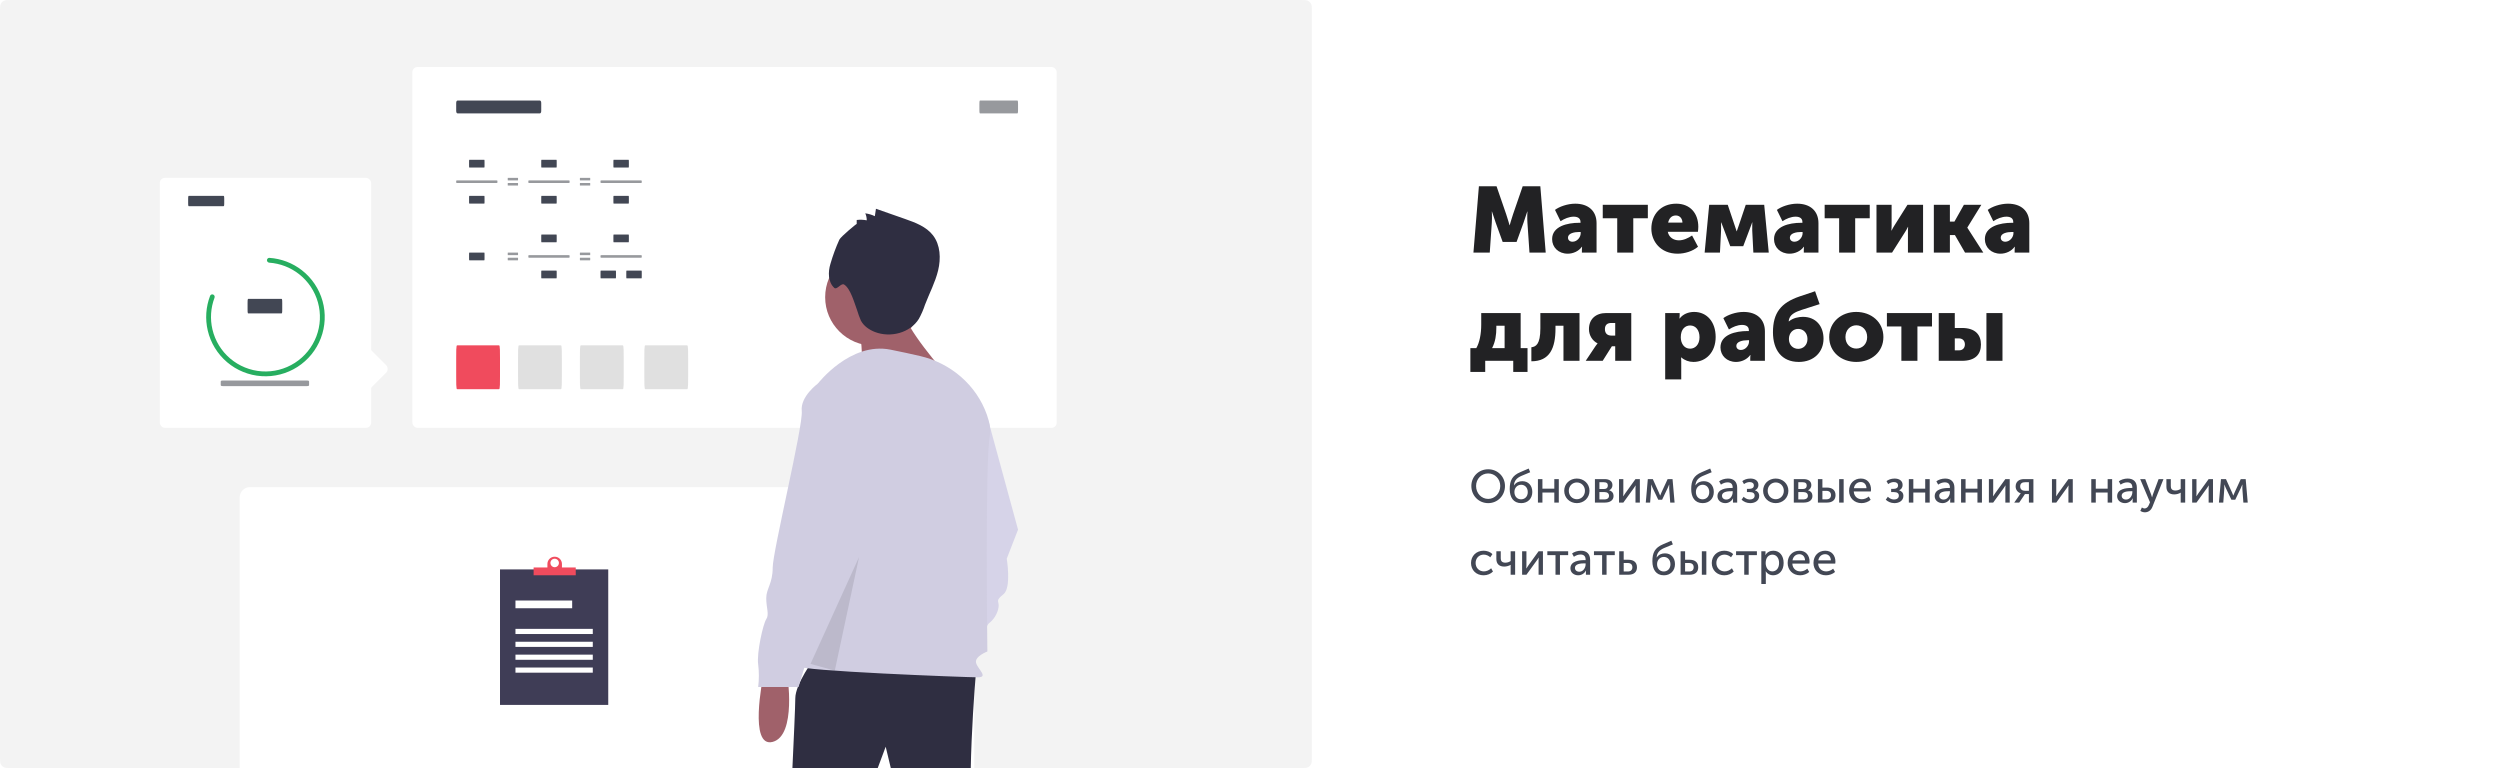 <svg width="970" height="298" viewBox="0 0 970 298" fill="none" xmlns="http://www.w3.org/2000/svg">
<path d="M571.692 98H578.028L578.82 86.408C578.964 84.464 578.82 82.088 578.82 82.088H578.892C578.892 82.088 579.756 84.788 580.332 86.408L583.032 93.86H588.432L591.132 86.408C591.708 84.788 592.572 82.088 592.572 82.088H592.644C592.644 82.088 592.5 84.464 592.644 86.408L593.436 98H599.736L597.648 72.26H590.808L587.064 83.132C586.488 84.788 585.768 87.38 585.768 87.38H585.696C585.696 87.38 584.976 84.788 584.4 83.132L580.656 72.26H573.816L571.692 98ZM602.221 92.78C602.221 95.984 604.705 98.432 608.269 98.432C610.393 98.432 612.553 97.46 613.777 95.732H613.849C613.849 95.732 613.777 96.272 613.777 96.884V98H619.465V86.588C619.465 81.872 616.297 79.028 611.185 79.028C608.161 79.028 604.921 80.216 603.337 81.44L605.497 85.832C606.973 84.86 608.809 84.068 610.609 84.068C611.977 84.068 613.237 84.572 613.237 86.12V86.444H612.697C608.125 86.444 602.221 87.812 602.221 92.78ZM608.377 92.204C608.377 90.512 610.825 90.008 612.733 90.008H613.309V90.512C613.309 92.024 611.941 93.788 610.141 93.788C608.989 93.788 608.377 93.068 608.377 92.204ZM627.484 98H633.712V84.68H639.364V79.46H621.868V84.68H627.484V98ZM640.724 88.712C640.724 93.644 644.288 98.432 650.912 98.432C653.756 98.432 656.816 97.46 658.832 95.732L656.528 91.376C655.016 92.384 653.252 93.248 651.416 93.248C649.436 93.248 647.564 92.204 647.096 89.936H658.796C658.868 89.288 658.94 88.64 658.94 87.992C658.94 82.844 655.844 79.028 650.372 79.028C644.396 79.028 640.724 83.276 640.724 88.712ZM647.24 86.372C647.564 84.896 648.428 83.6 650.228 83.6C651.812 83.6 652.784 84.86 652.784 86.372H647.24ZM661.401 98H667.341L667.773 89.468C667.845 88.028 667.737 86.3 667.737 86.3H667.809C667.809 86.3 668.493 87.848 668.889 89.036L671.337 95.516H676.377L678.825 89.036C679.293 87.884 679.833 86.3 679.833 86.3H679.905C679.905 86.3 679.833 88.028 679.869 89.468L680.301 98H686.277L684.513 79.46H677.349L674.613 87.596C674.289 88.532 673.857 89.756 673.857 89.756H673.821C673.821 89.756 673.425 88.532 673.101 87.596L670.365 79.46H663.165L661.401 98ZM688.319 92.78C688.319 95.984 690.803 98.432 694.367 98.432C696.491 98.432 698.651 97.46 699.875 95.732H699.947C699.947 95.732 699.875 96.272 699.875 96.884V98H705.562V86.588C705.562 81.872 702.395 79.028 697.283 79.028C694.259 79.028 691.019 80.216 689.435 81.44L691.595 85.832C693.071 84.86 694.907 84.068 696.707 84.068C698.075 84.068 699.335 84.572 699.335 86.12V86.444H698.795C694.223 86.444 688.319 87.812 688.319 92.78ZM694.475 92.204C694.475 90.512 696.923 90.008 698.831 90.008H699.407V90.512C699.407 92.024 698.039 93.788 696.239 93.788C695.087 93.788 694.475 93.068 694.475 92.204ZM713.582 98H719.81V84.68H725.462V79.46H707.966V84.68H713.582V98ZM728.076 98H734.124L739.272 89.864C739.56 89.36 739.956 88.784 740.28 88.028H740.352C740.28 88.748 740.28 89.468 740.28 89.9V98H746.148V79.46H740.1L734.952 87.632C734.628 88.172 734.268 88.712 733.944 89.468H733.872C733.908 89 733.944 88.28 733.944 87.632V79.46H728.076V98ZM750.33 98H756.558V91.196H758.502L762.426 98H769.518L763.326 88.352V88.28L768.762 79.46H761.994L758.322 85.976H756.558V79.46H750.33V98ZM770.127 92.78C770.127 95.984 772.611 98.432 776.175 98.432C778.299 98.432 780.459 97.46 781.683 95.732H781.755C781.755 95.732 781.683 96.272 781.683 96.884V98H787.371V86.588C787.371 81.872 784.203 79.028 779.091 79.028C776.067 79.028 772.827 80.216 771.243 81.44L773.403 85.832C774.879 84.86 776.715 84.068 778.515 84.068C779.883 84.068 781.143 84.572 781.143 86.12V86.444H780.603C776.031 86.444 770.127 87.812 770.127 92.78ZM776.283 92.204C776.283 90.512 778.731 90.008 780.639 90.008H781.215V90.512C781.215 92.024 779.847 93.788 778.047 93.788C776.895 93.788 776.283 93.068 776.283 92.204ZM578.928 135.068C580.224 132.584 580.584 129.884 580.584 127.076V126.392H583.788V135.068H578.928ZM570.504 135.068V144.32H576.264V140H587.136V144.32H592.68V135.068H590.016V121.46H574.716V125.924C574.716 129.668 574.032 132.98 572.808 135.068H570.504ZM594.169 140.18C601.369 140.18 603.529 134.996 603.529 127.436V126.392H606.625V140H612.853V121.46H597.661V127.4C597.661 133.772 595.825 134.528 594.169 134.744V140.18ZM615.254 140H621.842L625.406 134.348H626.702V140H632.93V121.46H623.21C619.106 121.46 616.514 123.836 616.514 127.724C616.514 130.1 617.846 132.224 619.862 133.232V133.268C619.862 133.268 619.502 133.628 618.998 134.384L615.254 140ZM625.226 130.208C623.75 130.208 622.706 129.452 622.706 127.688C622.706 125.96 623.75 125.312 625.19 125.312H626.702V130.208H625.226ZM646.092 147.2H652.32V140.252C652.32 139.316 652.248 138.668 652.248 138.668H652.32C653.652 139.82 655.308 140.432 657.036 140.432C661.968 140.432 665.676 136.616 665.676 130.748C665.676 124.988 662.364 121.028 657.324 121.028C655.092 121.028 652.968 121.892 651.708 123.584H651.636C651.636 123.584 651.708 123.008 651.708 122.396V121.46H646.092V147.2ZM652.14 130.856C652.14 127.652 653.904 126.284 655.776 126.284C657.936 126.284 659.412 128.084 659.412 130.856C659.412 133.7 657.72 135.284 655.776 135.284C653.328 135.284 652.14 133.088 652.14 130.856ZM667.541 134.78C667.541 137.984 670.025 140.432 673.589 140.432C675.713 140.432 677.873 139.46 679.097 137.732H679.169C679.169 137.732 679.097 138.272 679.097 138.884V140H684.785V128.588C684.785 123.872 681.617 121.028 676.505 121.028C673.481 121.028 670.241 122.216 668.657 123.44L670.817 127.832C672.293 126.86 674.129 126.068 675.929 126.068C677.297 126.068 678.557 126.572 678.557 128.12V128.444H678.017C673.445 128.444 667.541 129.812 667.541 134.78ZM673.697 134.204C673.697 132.512 676.145 132.008 678.053 132.008H678.629V132.512C678.629 134.024 677.261 135.788 675.461 135.788C674.309 135.788 673.697 135.068 673.697 134.204ZM687.908 128.912C687.908 135.716 691.256 140.432 697.952 140.432C703.82 140.432 707.528 136.544 707.528 131.432C707.528 126.464 704.504 122.936 699.536 122.936C697.916 122.936 695.684 123.368 694.1 124.7H694.028C694.136 122.036 696.656 121.028 699.032 120.236L706.016 118.004L704.252 113L698.24 115.016C691.004 117.5 687.908 121.352 687.908 128.912ZM694.1 131.54C694.1 129.128 695.756 127.616 697.7 127.616C699.644 127.616 701.3 129.128 701.3 131.54C701.3 133.916 699.644 135.356 697.7 135.356C695.756 135.356 694.1 133.916 694.1 131.54ZM709.735 130.784C709.735 136.58 714.415 140.432 720.247 140.432C726.079 140.432 730.759 136.58 730.759 130.784C730.759 124.952 726.079 121.028 720.211 121.028C714.415 121.028 709.735 124.952 709.735 130.784ZM716.035 130.784C716.035 127.976 717.979 126.212 720.247 126.212C722.515 126.212 724.459 127.976 724.459 130.784C724.459 133.556 722.515 135.248 720.247 135.248C717.979 135.248 716.035 133.556 716.035 130.784ZM737.734 140H743.962V126.68H749.614V121.46H732.118V126.68H737.734V140ZM770.733 140H776.961V121.46H770.733V140ZM752.229 140H761.265C766.449 140 768.609 137.444 768.609 133.664C768.609 129.92 766.449 127.256 761.265 127.256H758.457V121.46H752.229V140ZM758.457 135.932V131.288H760.005C761.589 131.288 762.381 132.332 762.381 133.628C762.381 134.924 761.589 135.932 760.113 135.932H758.457Z" fill="#222224"/>
<path d="M570.882 188.556C570.882 192.3 573.744 195.216 577.416 195.216C581.088 195.216 583.932 192.3 583.932 188.556C583.932 184.902 581.088 182.076 577.416 182.076C573.744 182.076 570.882 184.902 570.882 188.556ZM572.718 188.556C572.718 185.802 574.806 183.696 577.416 183.696C580.008 183.696 582.096 185.802 582.096 188.556C582.096 191.4 580.008 193.578 577.416 193.578C574.806 193.578 572.718 191.4 572.718 188.556ZM585.772 189.762C585.772 192.912 587.158 195.216 590.236 195.216C592.81 195.216 594.538 193.416 594.538 190.896C594.538 188.322 592.954 186.702 590.668 186.702C589.462 186.702 588.256 187.098 587.446 188.322H587.41C587.536 186.576 588.4 185.514 590.218 184.686L593.71 183.228L593.134 181.788L589.876 183.192C586.708 184.524 585.772 186.504 585.772 189.762ZM587.59 190.896C587.59 189.294 588.688 188.088 590.236 188.088C591.604 188.088 592.774 189.15 592.774 190.932C592.774 192.696 591.604 193.74 590.164 193.74C588.76 193.74 587.59 192.696 587.59 190.896ZM596.715 195H598.461V191.094H603.069V195H604.815V185.892H603.069V189.6H598.461V185.892H596.715V195ZM606.914 190.428C606.914 193.2 609.11 195.216 611.828 195.216C614.528 195.216 616.724 193.2 616.724 190.428C616.724 187.674 614.528 185.676 611.81 185.676C609.11 185.676 606.914 187.674 606.914 190.428ZM608.696 190.428C608.696 188.538 610.1 187.188 611.828 187.188C613.538 187.188 614.96 188.538 614.96 190.428C614.96 192.336 613.538 193.704 611.828 193.704C610.1 193.704 608.696 192.336 608.696 190.428ZM618.829 195H622.717C624.697 195 626.065 194.1 626.065 192.408C626.065 191.4 625.471 190.518 624.337 190.248V190.23C625.165 189.87 625.633 189.114 625.633 188.232C625.633 186.702 624.427 185.892 622.591 185.892H618.829V195ZM620.575 189.744V187.098H622.231C623.329 187.098 623.851 187.53 623.851 188.358C623.851 189.204 623.329 189.744 622.285 189.744H620.575ZM620.575 193.776V190.914H622.429C623.635 190.914 624.301 191.454 624.301 192.354C624.301 193.2 623.707 193.776 622.447 193.776H620.575ZM628.18 195H629.854L633.796 189.564C634.084 189.132 634.534 188.52 634.588 188.358H634.624C634.624 188.502 634.57 189.132 634.57 189.564V195H636.262V185.892H634.57L630.646 191.328C630.34 191.76 629.908 192.39 629.836 192.552H629.8C629.818 192.462 629.854 191.814 629.854 191.328V185.892H628.18V195ZM638.56 195H640.252L640.648 189.582C640.684 189.042 640.63 188.016 640.63 188.016H640.666C640.666 188.016 640.954 188.7 641.242 189.366L643.402 193.902H644.896L647.056 189.348C647.398 188.646 647.632 188.016 647.632 188.016H647.668C647.668 188.016 647.632 189.042 647.65 189.582L648.046 195H649.738L648.946 185.892H647.038L644.662 191.04C644.428 191.598 644.158 192.264 644.158 192.264H644.122C644.122 192.264 643.87 191.58 643.618 191.04L641.296 185.892H639.352L638.56 195ZM656.19 189.762C656.19 192.912 657.576 195.216 660.654 195.216C663.228 195.216 664.956 193.416 664.956 190.896C664.956 188.322 663.372 186.702 661.086 186.702C659.88 186.702 658.674 187.098 657.864 188.322H657.828C657.954 186.576 658.818 185.514 660.636 184.686L664.128 183.228L663.552 181.788L660.294 183.192C657.126 184.524 656.19 186.504 656.19 189.762ZM658.008 190.896C658.008 189.294 659.106 188.088 660.654 188.088C662.022 188.088 663.192 189.15 663.192 190.932C663.192 192.696 662.022 193.74 660.582 193.74C659.178 193.74 658.008 192.696 658.008 190.896ZM666.377 192.516C666.377 194.226 667.835 195.216 669.419 195.216C670.769 195.216 671.885 194.406 672.407 193.362H672.443C672.443 193.362 672.389 193.668 672.389 194.082V195H674.027V189.24C674.027 186.936 672.713 185.676 670.427 185.676C669.149 185.676 667.763 186.144 667.025 186.756L667.727 188.034C668.465 187.512 669.383 187.152 670.283 187.152C671.417 187.152 672.281 187.656 672.281 189.15V189.33H671.813C669.923 189.33 666.377 189.654 666.377 192.516ZM668.123 192.372C668.123 190.698 670.535 190.59 671.831 190.59H672.281V190.932C672.281 192.282 671.363 193.83 669.833 193.83C668.699 193.83 668.123 193.092 668.123 192.372ZM675.726 193.884C676.482 194.604 677.67 195.216 679.074 195.216C680.946 195.216 682.566 194.262 682.566 192.39C682.566 191.22 681.846 190.536 680.928 190.248V190.212C681.648 189.906 682.26 189.276 682.26 188.142C682.26 186.522 680.91 185.676 679.182 185.676C677.742 185.676 676.716 186.144 676.014 186.666L676.662 187.836C677.364 187.314 678.084 187.044 678.876 187.044C679.884 187.044 680.496 187.512 680.496 188.358C680.496 189.276 679.794 189.672 678.768 189.672H677.814V190.932H678.93C680.208 190.932 680.802 191.436 680.802 192.318C680.802 193.308 679.956 193.812 678.912 193.812C677.814 193.812 676.95 193.164 676.536 192.732L675.726 193.884ZM684.082 190.428C684.082 193.2 686.278 195.216 688.996 195.216C691.696 195.216 693.892 193.2 693.892 190.428C693.892 187.674 691.696 185.676 688.978 185.676C686.278 185.676 684.082 187.674 684.082 190.428ZM685.864 190.428C685.864 188.538 687.268 187.188 688.996 187.188C690.706 187.188 692.128 188.538 692.128 190.428C692.128 192.336 690.706 193.704 688.996 193.704C687.268 193.704 685.864 192.336 685.864 190.428ZM695.996 195H699.884C701.864 195 703.232 194.1 703.232 192.408C703.232 191.4 702.638 190.518 701.504 190.248V190.23C702.332 189.87 702.8 189.114 702.8 188.232C702.8 186.702 701.594 185.892 699.758 185.892H695.996V195ZM697.742 189.744V187.098H699.398C700.496 187.098 701.018 187.53 701.018 188.358C701.018 189.204 700.496 189.744 699.452 189.744H697.742ZM697.742 193.776V190.914H699.596C700.802 190.914 701.468 191.454 701.468 192.354C701.468 193.2 700.874 193.776 699.614 193.776H697.742ZM713.592 195H715.338V185.892H713.592V195ZM705.348 195H708.858C711.144 195 712.188 193.83 712.188 192.12C712.188 190.05 710.766 189.186 708.876 189.186H707.094V185.892H705.348V195ZM707.094 193.74V190.446H708.606C709.866 190.446 710.424 191.13 710.424 192.102C710.424 193.056 709.884 193.74 708.624 193.74H707.094ZM717.445 190.446C717.445 193.146 719.425 195.216 722.287 195.216C723.547 195.216 724.933 194.73 725.815 193.92L725.077 192.642C724.357 193.29 723.367 193.704 722.395 193.704C720.757 193.704 719.353 192.642 719.263 190.68H725.887C725.923 190.428 725.959 190.176 725.959 189.942C725.959 187.602 724.591 185.676 722.017 185.676C719.425 185.676 717.445 187.548 717.445 190.446ZM719.317 189.42C719.569 187.908 720.631 187.026 721.981 187.026C723.169 187.026 724.141 187.854 724.195 189.42H719.317ZM731.677 193.884C732.433 194.604 733.621 195.216 735.025 195.216C736.897 195.216 738.517 194.262 738.517 192.39C738.517 191.22 737.797 190.536 736.879 190.248V190.212C737.599 189.906 738.211 189.276 738.211 188.142C738.211 186.522 736.861 185.676 735.133 185.676C733.693 185.676 732.667 186.144 731.965 186.666L732.613 187.836C733.315 187.314 734.035 187.044 734.827 187.044C735.835 187.044 736.447 187.512 736.447 188.358C736.447 189.276 735.745 189.672 734.719 189.672H733.765V190.932H734.881C736.159 190.932 736.753 191.436 736.753 192.318C736.753 193.308 735.907 193.812 734.863 193.812C733.765 193.812 732.901 193.164 732.487 192.732L731.677 193.884ZM740.627 195H742.373V191.094H746.981V195H748.727V185.892H746.981V189.6H742.373V185.892H740.627V195ZM750.664 192.516C750.664 194.226 752.122 195.216 753.706 195.216C755.056 195.216 756.172 194.406 756.694 193.362H756.73C756.73 193.362 756.676 193.668 756.676 194.082V195H758.314V189.24C758.314 186.936 757 185.676 754.714 185.676C753.436 185.676 752.05 186.144 751.312 186.756L752.014 188.034C752.752 187.512 753.67 187.152 754.57 187.152C755.704 187.152 756.568 187.656 756.568 189.15V189.33H756.1C754.21 189.33 750.664 189.654 750.664 192.516ZM752.41 192.372C752.41 190.698 754.822 190.59 756.118 190.59H756.568V190.932C756.568 192.282 755.65 193.83 754.12 193.83C752.986 193.83 752.41 193.092 752.41 192.372ZM760.895 195H762.641V191.094H767.249V195H768.995V185.892H767.249V189.6H762.641V185.892H760.895V195ZM771.688 195H773.362L777.304 189.564C777.592 189.132 778.042 188.52 778.096 188.358H778.132C778.132 188.502 778.078 189.132 778.078 189.564V195H779.77V185.892H778.078L774.154 191.328C773.848 191.76 773.416 192.39 773.344 192.552H773.308C773.326 192.462 773.362 191.814 773.362 191.328V185.892H771.688V195ZM781.528 195H783.454L785.686 191.706H787.216V195H788.962V185.892H785.326C783.4 185.892 782.068 186.882 782.068 188.754C782.068 190.14 783.004 191.112 784.048 191.4V191.418C784.048 191.418 783.832 191.652 783.634 191.976L781.528 195ZM785.704 190.428C784.642 190.428 783.832 189.87 783.832 188.736C783.832 187.566 784.588 187.098 785.758 187.098H787.216V190.428H785.704ZM796.157 195H797.831L801.773 189.564C802.061 189.132 802.511 188.52 802.565 188.358H802.601C802.601 188.502 802.547 189.132 802.547 189.564V195H804.239V185.892H802.547L798.623 191.328C798.317 191.76 797.885 192.39 797.813 192.552H797.777C797.795 192.462 797.831 191.814 797.831 191.328V185.892H796.157V195ZM811.414 195H813.16V191.094H817.768V195H819.514V185.892H817.768V189.6H813.16V185.892H811.414V195ZM821.451 192.516C821.451 194.226 822.909 195.216 824.493 195.216C825.843 195.216 826.959 194.406 827.481 193.362H827.517C827.517 193.362 827.463 193.668 827.463 194.082V195H829.101V189.24C829.101 186.936 827.787 185.676 825.501 185.676C824.223 185.676 822.837 186.144 822.099 186.756L822.801 188.034C823.539 187.512 824.457 187.152 825.357 187.152C826.491 187.152 827.355 187.656 827.355 189.15V189.33H826.887C824.997 189.33 821.451 189.654 821.451 192.516ZM823.197 192.372C823.197 190.698 825.609 190.59 826.905 190.59H827.355V190.932C827.355 192.282 826.437 193.83 824.907 193.83C823.773 193.83 823.197 193.092 823.197 192.372ZM831.056 196.89L830.444 198.222C830.444 198.222 831.182 198.78 832.19 198.78C833.468 198.78 834.602 198.06 835.142 196.638L839.426 185.892H837.536L835.322 191.868C835.16 192.336 835.016 192.948 835.016 192.948H834.98C834.98 192.948 834.818 192.3 834.638 191.85L832.352 185.892H830.39L834.206 194.892L833.756 195.936C833.414 196.764 832.82 197.286 832.1 197.286C831.56 197.286 831.056 196.89 831.056 196.89ZM843.623 191.832C844.523 191.832 845.513 191.526 846.089 191.166H846.125C846.125 191.166 846.107 191.454 846.107 191.706V195H847.853V185.892H846.107V189.672C845.729 189.942 844.991 190.32 844.091 190.32C842.597 190.32 842.273 189.51 842.273 188.61V185.892H840.563V188.862C840.563 190.806 841.679 191.832 843.623 191.832ZM850.561 195H852.235L856.177 189.564C856.465 189.132 856.915 188.52 856.969 188.358H857.005C857.005 188.502 856.951 189.132 856.951 189.564V195H858.643V185.892H856.951L853.027 191.328C852.721 191.76 852.289 192.39 852.217 192.552H852.181C852.199 192.462 852.235 191.814 852.235 191.328V185.892H850.561V195ZM860.941 195H862.633L863.029 189.582C863.065 189.042 863.011 188.016 863.011 188.016H863.047C863.047 188.016 863.335 188.7 863.623 189.366L865.783 193.902H867.277L869.437 189.348C869.779 188.646 870.013 188.016 870.013 188.016H870.049C870.049 188.016 870.013 189.042 870.031 189.582L870.427 195H872.119L871.327 185.892H869.419L867.043 191.04C866.809 191.598 866.539 192.264 866.539 192.264H866.503C866.503 192.264 866.251 191.58 865.999 191.04L863.677 185.892H861.733L860.941 195ZM570.756 218.446C570.756 221.182 572.754 223.216 575.634 223.216C577.056 223.216 578.442 222.64 579.27 221.758L578.568 220.48C577.866 221.218 576.768 221.704 575.76 221.704C573.87 221.704 572.538 220.282 572.538 218.428C572.538 216.574 573.87 215.188 575.706 215.188C576.66 215.188 577.614 215.62 578.226 216.232L579.054 215.008C578.19 214.09 576.84 213.676 575.634 213.676C572.772 213.676 570.756 215.746 570.756 218.446ZM583.643 219.832C584.543 219.832 585.533 219.526 586.109 219.166H586.145C586.145 219.166 586.127 219.454 586.127 219.706V223H587.873V213.892H586.127V217.672C585.749 217.942 585.011 218.32 584.111 218.32C582.617 218.32 582.293 217.51 582.293 216.61V213.892H580.583V216.862C580.583 218.806 581.699 219.832 583.643 219.832ZM590.58 223H592.254L596.196 217.564C596.484 217.132 596.934 216.52 596.988 216.358H597.024C597.024 216.502 596.97 217.132 596.97 217.564V223H598.662V213.892H596.97L593.046 219.328C592.74 219.76 592.308 220.39 592.236 220.552H592.2C592.218 220.462 592.254 219.814 592.254 219.328V213.892H590.58V223ZM603.534 223H605.262V215.386H608.448V213.892H600.366V215.386H603.534V223ZM609.319 220.516C609.319 222.226 610.777 223.216 612.361 223.216C613.711 223.216 614.827 222.406 615.349 221.362H615.385C615.385 221.362 615.331 221.668 615.331 222.082V223H616.969V217.24C616.969 214.936 615.655 213.676 613.369 213.676C612.091 213.676 610.705 214.144 609.967 214.756L610.669 216.034C611.407 215.512 612.325 215.152 613.225 215.152C614.359 215.152 615.223 215.656 615.223 217.15V217.33H614.755C612.865 217.33 609.319 217.654 609.319 220.516ZM611.065 220.372C611.065 218.698 613.477 218.59 614.773 218.59H615.223V218.932C615.223 220.282 614.305 221.83 612.775 221.83C611.641 221.83 611.065 221.092 611.065 220.372ZM621.622 223H623.35V215.386H626.536V213.892H618.454V215.386H621.622V223ZM628.25 223H631.796C634.1 223 635.144 221.83 635.144 220.12C635.144 218.05 633.722 217.186 631.832 217.186H629.996V213.892H628.25V223ZM629.996 221.74V218.446H631.562C632.822 218.446 633.362 219.13 633.362 220.102C633.362 221.056 632.822 221.74 631.562 221.74H629.996ZM641.126 217.762C641.126 220.912 642.512 223.216 645.59 223.216C648.164 223.216 649.892 221.416 649.892 218.896C649.892 216.322 648.308 214.702 646.022 214.702C644.816 214.702 643.61 215.098 642.8 216.322H642.764C642.89 214.576 643.754 213.514 645.572 212.686L649.064 211.228L648.488 209.788L645.23 211.192C642.062 212.524 641.126 214.504 641.126 217.762ZM642.944 218.896C642.944 217.294 644.042 216.088 645.59 216.088C646.958 216.088 648.128 217.15 648.128 218.932C648.128 220.696 646.958 221.74 645.518 221.74C644.114 221.74 642.944 220.696 642.944 218.896ZM660.313 223H662.059V213.892H660.313V223ZM652.069 223H655.579C657.865 223 658.909 221.83 658.909 220.12C658.909 218.05 657.487 217.186 655.597 217.186H653.815V213.892H652.069V223ZM653.815 221.74V218.446H655.327C656.587 218.446 657.145 219.13 657.145 220.102C657.145 221.056 656.605 221.74 655.345 221.74H653.815ZM664.166 218.446C664.166 221.182 666.164 223.216 669.044 223.216C670.466 223.216 671.852 222.64 672.68 221.758L671.978 220.48C671.276 221.218 670.178 221.704 669.17 221.704C667.28 221.704 665.948 220.282 665.948 218.428C665.948 216.574 667.28 215.188 669.116 215.188C670.07 215.188 671.024 215.62 671.636 216.232L672.464 215.008C671.6 214.09 670.25 213.676 669.044 213.676C666.182 213.676 664.166 215.746 664.166 218.446ZM676.765 223H678.493V215.386H681.679V213.892H673.597V215.386H676.765V223ZM683.393 226.6H685.139V222.46C685.139 221.992 685.067 221.668 685.067 221.668H685.103C685.733 222.64 686.777 223.216 687.929 223.216C690.323 223.216 692.051 221.344 692.051 218.446C692.051 215.62 690.521 213.676 688.055 213.676C686.723 213.676 685.571 214.288 684.995 215.386H684.959C684.959 215.386 685.013 215.08 685.013 214.702V213.892H683.393V226.6ZM685.085 218.482C685.085 216.178 686.345 215.206 687.713 215.206C689.225 215.206 690.287 216.484 690.287 218.464C690.287 220.534 689.099 221.704 687.659 221.704C685.985 221.704 685.085 220.102 685.085 218.482ZM693.61 218.446C693.61 221.146 695.59 223.216 698.452 223.216C699.712 223.216 701.098 222.73 701.98 221.92L701.242 220.642C700.522 221.29 699.532 221.704 698.56 221.704C696.922 221.704 695.518 220.642 695.428 218.68H702.052C702.088 218.428 702.124 218.176 702.124 217.942C702.124 215.602 700.756 213.676 698.182 213.676C695.59 213.676 693.61 215.548 693.61 218.446ZM695.482 217.42C695.734 215.908 696.796 215.026 698.146 215.026C699.334 215.026 700.306 215.854 700.36 217.42H695.482ZM703.629 218.446C703.629 221.146 705.609 223.216 708.471 223.216C709.731 223.216 711.117 222.73 711.999 221.92L711.261 220.642C710.541 221.29 709.551 221.704 708.579 221.704C706.941 221.704 705.537 220.642 705.447 218.68H712.071C712.107 218.428 712.143 218.176 712.143 217.942C712.143 215.602 710.775 213.676 708.201 213.676C705.609 213.676 703.629 215.548 703.629 218.446ZM705.501 217.42C705.753 215.908 706.815 215.026 708.165 215.026C709.353 215.026 710.325 215.854 710.379 217.42H705.501Z" fill="#424754"/>
<g clip-path="url(#clip0)">
<path d="M0 4.401C0 2.861 0 2.09 0.3 1.502C0.563 0.984 0.984 0.564 1.501 0.3C2.089 0 2.859 0 4.398 0H504.602C506.141 0 506.911 0 507.499 0.3C508.016 0.564 508.437 0.984 508.7 1.502C509 2.09 509 2.861 509 4.401V293.599C509 295.139 509 295.91 508.7 296.498C508.437 297.016 508.016 297.436 507.499 297.7C506.911 298 506.141 298 504.602 298H4.398C2.859 298 2.089 298 1.501 297.7C0.984 297.436 0.563 297.016 0.3 296.498C0 295.91 0 295.139 0 293.599V4.401Z" fill="#F3F3F3"/>
<rect x="93" y="189" width="285" height="122" rx="4" fill="white"/>
<rect x="160" y="26" width="250" height="140" rx="2" fill="white"/>
<path d="M177 40.455C177 39.945 177 39.691 177.058 39.496C177.108 39.325 177.189 39.186 177.288 39.099C177.401 39 177.549 39 177.845 39H209.155C209.451 39 209.599 39 209.712 39.099C209.811 39.186 209.892 39.325 209.942 39.496C210 39.691 210 39.945 210 40.455V42.545C210 43.055 210 43.309 209.942 43.504C209.892 43.675 209.811 43.814 209.712 43.901C209.599 44 209.451 44 209.155 44H177.845C177.549 44 177.401 44 177.288 43.901C177.189 43.814 177.108 43.675 177.058 43.504C177 43.309 177 43.055 177 42.545V40.455Z" fill="#424754"/>
<path d="M380 40.455C380 39.945 380 39.691 380.026 39.496C380.049 39.325 380.086 39.186 380.131 39.099C380.182 39 380.25 39 380.384 39H394.616C394.75 39 394.818 39 394.869 39.099C394.914 39.186 394.951 39.325 394.974 39.496C395 39.691 395 39.945 395 40.455V42.545C395 43.055 395 43.309 394.974 43.504C394.951 43.675 394.914 43.814 394.869 43.901C394.818 44 394.75 44 394.616 44H380.384C380.25 44 380.182 44 380.131 43.901C380.086 43.814 380.049 43.675 380.026 43.504C380 43.309 380 43.055 380 42.545V40.455Z" fill="#97999D"/>
<path d="M177 138.945C177 137.214 177 136.349 177.03 135.688C177.056 135.106 177.097 134.633 177.149 134.337C177.207 134 177.283 134 177.435 134H193.565C193.717 134 193.793 134 193.851 134.337C193.903 134.633 193.944 135.106 193.97 135.688C194 136.349 194 137.214 194 138.945V146.055C194 147.786 194 148.651 193.97 149.312C193.944 149.894 193.903 150.367 193.851 150.663C193.793 151 193.717 151 193.565 151H177.435C177.283 151 177.207 151 177.149 150.663C177.097 150.367 177.056 149.894 177.03 149.312C177 148.651 177 147.786 177 146.055V138.945Z" fill="#F04B5D"/>
<path d="M201 138.945C201 137.214 201 136.349 201.03 135.688C201.056 135.106 201.097 134.633 201.149 134.337C201.207 134 201.283 134 201.435 134H217.565C217.717 134 217.793 134 217.851 134.337C217.903 134.633 217.944 135.106 217.97 135.688C218 136.349 218 137.214 218 138.945V146.055C218 147.786 218 148.651 217.97 149.312C217.944 149.894 217.903 150.367 217.851 150.663C217.793 151 217.717 151 217.565 151H201.435C201.283 151 201.207 151 201.149 150.663C201.097 150.367 201.056 149.894 201.03 149.312C201 148.651 201 147.786 201 146.055V138.945Z" fill="#E0E0E0"/>
<path d="M225 138.945C225 137.214 225 136.349 225.03 135.688C225.056 135.106 225.097 134.633 225.149 134.337C225.207 134 225.283 134 225.435 134H241.565C241.717 134 241.793 134 241.851 134.337C241.903 134.633 241.944 135.106 241.97 135.688C242 136.349 242 137.214 242 138.945V146.055C242 147.786 242 148.651 241.97 149.312C241.944 149.894 241.903 150.367 241.851 150.663C241.793 151 241.717 151 241.565 151H225.435C225.283 151 225.207 151 225.149 150.663C225.097 150.367 225.056 149.894 225.03 149.312C225 148.651 225 147.786 225 146.055V138.945Z" fill="#E0E0E0"/>
<path d="M250 138.945C250 137.214 250 136.349 250.03 135.688C250.056 135.106 250.097 134.633 250.149 134.337C250.207 134 250.283 134 250.435 134H266.565C266.717 134 266.793 134 266.851 134.337C266.903 134.633 266.944 135.106 266.97 135.688C267 136.349 267 137.214 267 138.945V146.055C267 147.786 267 148.651 266.97 149.312C266.944 149.894 266.903 150.367 266.851 150.663C266.793 151 266.717 151 266.565 151H250.435C250.283 151 250.207 151 250.149 150.663C250.097 150.367 250.056 149.894 250.03 149.312C250 148.651 250 147.786 250 146.055V138.945Z" fill="#E0E0E0"/>
<path d="M182 62.873C182 62.567 182 62.414 182.01 62.298C182.02 62.195 182.034 62.112 182.052 62.059C182.073 62 182.1 62 182.154 62H187.846C187.9 62 187.927 62 187.948 62.059C187.966 62.112 187.98 62.195 187.99 62.298C188 62.414 188 62.567 188 62.873V64.127C188 64.433 188 64.585 187.99 64.702C187.98 64.805 187.966 64.888 187.948 64.941C187.927 65 187.9 65 187.846 65H182.154C182.1 65 182.073 65 182.052 64.941C182.034 64.888 182.02 64.805 182.01 64.702C182 64.585 182 64.433 182 64.127V62.873Z" fill="#424754"/>
<path d="M182 76.873C182 76.567 182 76.415 182.01 76.298C182.02 76.195 182.034 76.112 182.052 76.059C182.073 76 182.1 76 182.154 76H187.846C187.9 76 187.927 76 187.948 76.059C187.966 76.112 187.98 76.195 187.99 76.298C188 76.415 188 76.567 188 76.873V78.127C188 78.433 188 78.585 187.99 78.702C187.98 78.805 187.966 78.888 187.948 78.941C187.927 79 187.9 79 187.846 79H182.154C182.1 79 182.073 79 182.052 78.941C182.034 78.888 182.02 78.805 182.01 78.702C182 78.585 182 78.433 182 78.127V76.873Z" fill="#424754"/>
<path d="M177 70.291C177 70.189 177 70.138 177.028 70.099C177.052 70.065 177.092 70.037 177.14 70.02C177.195 70 177.266 70 177.41 70H192.59C192.734 70 192.805 70 192.86 70.02C192.908 70.037 192.948 70.065 192.972 70.099C193 70.138 193 70.189 193 70.291V70.709C193 70.811 193 70.862 192.972 70.901C192.948 70.935 192.908 70.963 192.86 70.98C192.805 71 192.734 71 192.59 71H177.41C177.266 71 177.195 71 177.14 70.98C177.092 70.963 177.052 70.935 177.028 70.901C177 70.862 177 70.811 177 70.709V70.291Z" fill="#97999D"/>
<path d="M197 69.291C197 69.189 197 69.138 197.007 69.099C197.013 69.065 197.023 69.037 197.035 69.02C197.049 69 197.067 69 197.102 69H200.898C200.933 69 200.951 69 200.965 69.02C200.977 69.037 200.987 69.065 200.993 69.099C201 69.138 201 69.189 201 69.291V69.709C201 69.811 201 69.862 200.993 69.901C200.987 69.935 200.977 69.963 200.965 69.98C200.951 70 200.933 70 200.898 70H197.102C197.067 70 197.049 70 197.035 69.98C197.023 69.963 197.013 69.935 197.007 69.901C197 69.862 197 69.811 197 69.709V69.291Z" fill="#97999D"/>
<path d="M225 69.291C225 69.189 225 69.138 225.007 69.099C225.013 69.065 225.023 69.037 225.035 69.02C225.049 69 225.067 69 225.102 69H228.898C228.933 69 228.951 69 228.965 69.02C228.977 69.037 228.987 69.065 228.993 69.099C229 69.138 229 69.189 229 69.291V69.709C229 69.811 229 69.862 228.993 69.901C228.987 69.935 228.977 69.963 228.965 69.98C228.951 70 228.933 70 228.898 70H225.102C225.067 70 225.049 70 225.035 69.98C225.023 69.963 225.013 69.935 225.007 69.901C225 69.862 225 69.811 225 69.709V69.291Z" fill="#97999D"/>
<path d="M197 71.291C197 71.189 197 71.138 197.007 71.099C197.013 71.065 197.023 71.037 197.035 71.02C197.049 71 197.067 71 197.102 71H200.898C200.933 71 200.951 71 200.965 71.02C200.977 71.037 200.987 71.065 200.993 71.099C201 71.138 201 71.189 201 71.291V71.709C201 71.811 201 71.862 200.993 71.901C200.987 71.935 200.977 71.963 200.965 71.98C200.951 72 200.933 72 200.898 72H197.102C197.067 72 197.049 72 197.035 71.98C197.023 71.963 197.013 71.935 197.007 71.901C197 71.862 197 71.811 197 71.709V71.291Z" fill="#97999D"/>
<path d="M225 71.291C225 71.189 225 71.138 225.007 71.099C225.013 71.065 225.023 71.037 225.035 71.02C225.049 71 225.067 71 225.102 71H228.898C228.933 71 228.951 71 228.965 71.02C228.977 71.037 228.987 71.065 228.993 71.099C229 71.138 229 71.189 229 71.291V71.709C229 71.811 229 71.862 228.993 71.901C228.987 71.935 228.977 71.963 228.965 71.98C228.951 72 228.933 72 228.898 72H225.102C225.067 72 225.049 72 225.035 71.98C225.023 71.963 225.013 71.935 225.007 71.901C225 71.862 225 71.811 225 71.709V71.291Z" fill="#97999D"/>
<path d="M182 98.873C182 98.567 182 98.415 182.01 98.298C182.02 98.195 182.034 98.112 182.052 98.059C182.073 98 182.1 98 182.154 98H187.846C187.9 98 187.927 98 187.948 98.059C187.966 98.112 187.98 98.195 187.99 98.298C188 98.415 188 98.567 188 98.873V100.127C188 100.433 188 100.585 187.99 100.702C187.98 100.805 187.966 100.888 187.948 100.941C187.927 101 187.9 101 187.846 101H182.154C182.1 101 182.073 101 182.052 100.941C182.034 100.888 182.02 100.805 182.01 100.702C182 100.585 182 100.433 182 100.127V98.873Z" fill="#424754"/>
<path d="M197 98.291C197 98.189 197 98.138 197.007 98.099C197.013 98.065 197.023 98.037 197.035 98.02C197.049 98 197.067 98 197.102 98H200.898C200.933 98 200.951 98 200.965 98.02C200.977 98.037 200.987 98.065 200.993 98.099C201 98.138 201 98.189 201 98.291V98.709C201 98.811 201 98.862 200.993 98.901C200.987 98.935 200.977 98.963 200.965 98.98C200.951 99 200.933 99 200.898 99H197.102C197.067 99 197.049 99 197.035 98.98C197.023 98.963 197.013 98.935 197.007 98.901C197 98.862 197 98.811 197 98.709V98.291Z" fill="#97999D"/>
<path d="M225 98.291C225 98.189 225 98.138 225.007 98.099C225.013 98.065 225.023 98.037 225.035 98.02C225.049 98 225.067 98 225.102 98H228.898C228.933 98 228.951 98 228.965 98.02C228.977 98.037 228.987 98.065 228.993 98.099C229 98.138 229 98.189 229 98.291V98.709C229 98.811 229 98.862 228.993 98.901C228.987 98.935 228.977 98.963 228.965 98.98C228.951 99 228.933 99 228.898 99H225.102C225.067 99 225.049 99 225.035 98.98C225.023 98.963 225.013 98.935 225.007 98.901C225 98.862 225 98.811 225 98.709V98.291Z" fill="#97999D"/>
<path d="M197 100.291C197 100.189 197 100.138 197.007 100.099C197.013 100.065 197.023 100.037 197.035 100.02C197.049 100 197.067 100 197.102 100H200.898C200.933 100 200.951 100 200.965 100.02C200.977 100.037 200.987 100.065 200.993 100.099C201 100.138 201 100.189 201 100.291V100.709C201 100.811 201 100.862 200.993 100.901C200.987 100.935 200.977 100.963 200.965 100.98C200.951 101 200.933 101 200.898 101H197.102C197.067 101 197.049 101 197.035 100.98C197.023 100.963 197.013 100.935 197.007 100.901C197 100.862 197 100.811 197 100.709V100.291Z" fill="#97999D"/>
<path d="M225 100.291C225 100.189 225 100.138 225.007 100.099C225.013 100.065 225.023 100.037 225.035 100.02C225.049 100 225.067 100 225.102 100H228.898C228.933 100 228.951 100 228.965 100.02C228.977 100.037 228.987 100.065 228.993 100.099C229 100.138 229 100.189 229 100.291V100.709C229 100.811 229 100.862 228.993 100.901C228.987 100.935 228.977 100.963 228.965 100.98C228.951 101 228.933 101 228.898 101H225.102C225.067 101 225.049 101 225.035 100.98C225.023 100.963 225.013 100.935 225.007 100.901C225 100.862 225 100.811 225 100.709V100.291Z" fill="#97999D"/>
<path d="M210 62.873C210 62.567 210 62.414 210.01 62.298C210.02 62.195 210.034 62.112 210.052 62.059C210.073 62 210.1 62 210.154 62H215.846C215.9 62 215.927 62 215.948 62.059C215.966 62.112 215.98 62.195 215.99 62.298C216 62.414 216 62.567 216 62.873V64.127C216 64.433 216 64.585 215.99 64.702C215.98 64.805 215.966 64.888 215.948 64.941C215.927 65 215.9 65 215.846 65H210.154C210.1 65 210.073 65 210.052 64.941C210.034 64.888 210.02 64.805 210.01 64.702C210 64.585 210 64.433 210 64.127V62.873Z" fill="#424754"/>
<path d="M210 76.873C210 76.567 210 76.415 210.01 76.298C210.02 76.195 210.034 76.112 210.052 76.059C210.073 76 210.1 76 210.154 76H215.846C215.9 76 215.927 76 215.948 76.059C215.966 76.112 215.98 76.195 215.99 76.298C216 76.415 216 76.567 216 76.873V78.127C216 78.433 216 78.585 215.99 78.702C215.98 78.805 215.966 78.888 215.948 78.941C215.927 79 215.9 79 215.846 79H210.154C210.1 79 210.073 79 210.052 78.941C210.034 78.888 210.02 78.805 210.01 78.702C210 78.585 210 78.433 210 78.127V76.873Z" fill="#424754"/>
<path d="M205 70.291C205 70.189 205 70.138 205.028 70.099C205.052 70.065 205.092 70.037 205.14 70.02C205.195 70 205.266 70 205.41 70H220.59C220.734 70 220.805 70 220.86 70.02C220.908 70.037 220.948 70.065 220.972 70.099C221 70.138 221 70.189 221 70.291V70.709C221 70.811 221 70.862 220.972 70.901C220.948 70.935 220.908 70.963 220.86 70.98C220.805 71 220.734 71 220.59 71H205.41C205.266 71 205.195 71 205.14 70.98C205.092 70.963 205.052 70.935 205.028 70.901C205 70.862 205 70.811 205 70.709V70.291Z" fill="#97999D"/>
<path d="M210 91.873C210 91.567 210 91.415 210.01 91.298C210.02 91.195 210.034 91.112 210.052 91.059C210.073 91 210.1 91 210.154 91H215.846C215.9 91 215.927 91 215.948 91.059C215.966 91.112 215.98 91.195 215.99 91.298C216 91.415 216 91.567 216 91.873V93.127C216 93.433 216 93.585 215.99 93.702C215.98 93.805 215.966 93.888 215.948 93.941C215.927 94 215.9 94 215.846 94H210.154C210.1 94 210.073 94 210.052 93.941C210.034 93.888 210.02 93.805 210.01 93.702C210 93.585 210 93.433 210 93.127V91.873Z" fill="#424754"/>
<path d="M210 105.873C210 105.567 210 105.415 210.01 105.298C210.02 105.195 210.034 105.112 210.052 105.059C210.073 105 210.1 105 210.154 105H215.846C215.9 105 215.927 105 215.948 105.059C215.966 105.112 215.98 105.195 215.99 105.298C216 105.415 216 105.567 216 105.873V107.127C216 107.433 216 107.585 215.99 107.702C215.98 107.805 215.966 107.888 215.948 107.941C215.927 108 215.9 108 215.846 108H210.154C210.1 108 210.073 108 210.052 107.941C210.034 107.888 210.02 107.805 210.01 107.702C210 107.585 210 107.433 210 107.127V105.873Z" fill="#424754"/>
<path d="M205 99.291C205 99.189 205 99.138 205.028 99.099C205.052 99.065 205.092 99.037 205.14 99.02C205.195 99 205.266 99 205.41 99H220.59C220.734 99 220.805 99 220.86 99.02C220.908 99.037 220.948 99.065 220.972 99.099C221 99.138 221 99.189 221 99.291V99.709C221 99.811 221 99.862 220.972 99.901C220.948 99.935 220.908 99.963 220.86 99.98C220.805 100 220.734 100 220.59 100H205.41C205.266 100 205.195 100 205.14 99.98C205.092 99.963 205.052 99.935 205.028 99.901C205 99.862 205 99.811 205 99.709V99.291Z" fill="#97999D"/>
<path d="M238 62.873C238 62.567 238 62.414 238.01 62.298C238.02 62.195 238.034 62.112 238.052 62.059C238.073 62 238.1 62 238.154 62H243.846C243.9 62 243.927 62 243.948 62.059C243.966 62.112 243.98 62.195 243.99 62.298C244 62.414 244 62.567 244 62.873V64.127C244 64.433 244 64.585 243.99 64.702C243.98 64.805 243.966 64.888 243.948 64.941C243.927 65 243.9 65 243.846 65H238.154C238.1 65 238.073 65 238.052 64.941C238.034 64.888 238.02 64.805 238.01 64.702C238 64.585 238 64.433 238 64.127V62.873Z" fill="#424754"/>
<path d="M238 76.873C238 76.567 238 76.415 238.01 76.298C238.02 76.195 238.034 76.112 238.052 76.059C238.073 76 238.1 76 238.154 76H243.846C243.9 76 243.927 76 243.948 76.059C243.966 76.112 243.98 76.195 243.99 76.298C244 76.415 244 76.567 244 76.873V78.127C244 78.433 244 78.585 243.99 78.702C243.98 78.805 243.966 78.888 243.948 78.941C243.927 79 243.9 79 243.846 79H238.154C238.1 79 238.073 79 238.052 78.941C238.034 78.888 238.02 78.805 238.01 78.702C238 78.585 238 78.433 238 78.127V76.873Z" fill="#424754"/>
<path d="M233 70.291C233 70.189 233 70.138 233.028 70.099C233.052 70.065 233.092 70.037 233.14 70.02C233.195 70 233.266 70 233.41 70H248.59C248.734 70 248.805 70 248.86 70.02C248.908 70.037 248.948 70.065 248.972 70.099C249 70.138 249 70.189 249 70.291V70.709C249 70.811 249 70.862 248.972 70.901C248.948 70.935 248.908 70.963 248.86 70.98C248.805 71 248.734 71 248.59 71H233.41C233.266 71 233.195 71 233.14 70.98C233.092 70.963 233.052 70.935 233.028 70.901C233 70.862 233 70.811 233 70.709V70.291Z" fill="#97999D"/>
<path d="M238 91.873C238 91.567 238 91.415 238.01 91.298C238.02 91.195 238.034 91.112 238.052 91.059C238.073 91 238.1 91 238.154 91H243.846C243.9 91 243.927 91 243.948 91.059C243.966 91.112 243.98 91.195 243.99 91.298C244 91.415 244 91.567 244 91.873V93.127C244 93.433 244 93.585 243.99 93.702C243.98 93.805 243.966 93.888 243.948 93.941C243.927 94 243.9 94 243.846 94H238.154C238.1 94 238.073 94 238.052 93.941C238.034 93.888 238.02 93.805 238.01 93.702C238 93.585 238 93.433 238 93.127V91.873Z" fill="#424754"/>
<path d="M243 105.873C243 105.567 243 105.415 243.01 105.298C243.02 105.195 243.034 105.112 243.052 105.059C243.073 105 243.1 105 243.154 105H248.846C248.9 105 248.927 105 248.948 105.059C248.966 105.112 248.98 105.195 248.99 105.298C249 105.415 249 105.567 249 105.873V107.127C249 107.433 249 107.585 248.99 107.702C248.98 107.805 248.966 107.888 248.948 107.941C248.927 108 248.9 108 248.846 108H243.154C243.1 108 243.073 108 243.052 107.941C243.034 107.888 243.02 107.805 243.01 107.702C243 107.585 243 107.433 243 107.127V105.873Z" fill="#424754"/>
<path d="M233 105.873C233 105.567 233 105.415 233.01 105.298C233.02 105.195 233.034 105.112 233.052 105.059C233.073 105 233.1 105 233.154 105H238.846C238.9 105 238.927 105 238.948 105.059C238.966 105.112 238.98 105.195 238.99 105.298C239 105.415 239 105.567 239 105.873V107.127C239 107.433 239 107.585 238.99 107.702C238.98 107.805 238.966 107.888 238.948 107.941C238.927 108 238.9 108 238.846 108H233.154C233.1 108 233.073 108 233.052 107.941C233.034 107.888 233.02 107.805 233.01 107.702C233 107.585 233 107.433 233 107.127V105.873Z" fill="#424754"/>
<path d="M233 99.291C233 99.189 233 99.138 233.028 99.099C233.052 99.065 233.092 99.037 233.14 99.02C233.195 99 233.266 99 233.41 99H248.59C248.734 99 248.805 99 248.86 99.02C248.908 99.037 248.948 99.065 248.972 99.099C249 99.138 249 99.189 249 99.291V99.709C249 99.811 249 99.862 248.972 99.901C248.948 99.935 248.908 99.963 248.86 99.98C248.805 100 248.734 100 248.59 100H233.41C233.266 100 233.195 100 233.14 99.98C233.092 99.963 233.052 99.935 233.028 99.901C233 99.862 233 99.811 233 99.709V99.291Z" fill="#97999D"/>
<path d="M383.728 164.163H377.465C377.465 164.163 370.576 169.173 371.202 174.809C371.829 180.445 359.93 229.294 359.93 235.557C359.93 241.819 357.425 243.698 357.425 247.456C357.425 251.213 358.677 253.718 357.425 255.597C356.172 257.476 353.667 268.749 354.293 273.132C354.657 276.044 354.657 278.989 354.293 281.9H369.95C369.95 281.9 381.223 243.698 383.728 241.819C386.233 239.941 387.485 236.809 387.485 234.93C387.485 233.052 386.233 233.052 389.364 230.547C392.495 228.041 390.616 216.769 390.616 216.769L395 205.496L383.728 164.163Z" fill="#D6D3E8"/>
<path d="M296.051 262.799C296.051 262.799 290.415 290.355 299.809 287.85C309.202 285.345 305.445 261.547 305.445 261.547L296.051 262.799Z" fill="#A0616A"/>
<path d="M316.091 255.284C316.091 255.284 308.576 265.304 308.576 270.941C308.576 276.577 306.071 326.678 306.071 326.678C306.071 326.678 292.293 390.557 296.051 394.314C299.808 398.072 311.081 403.708 312.96 401.83C314.839 399.951 327.99 331.688 327.99 331.688L343.647 289.728L358.051 349.85C358.051 349.85 357.425 401.83 359.93 402.456C362.435 403.082 363.687 403.708 362.435 406.213C361.182 408.719 359.303 413.729 359.303 413.729C359.303 413.729 374.96 417.486 378.091 414.981C381.223 412.476 381.849 351.729 378.091 330.436C374.334 309.143 378.717 260.294 378.717 260.294L316.091 255.284Z" fill="#2F2E41"/>
<path d="M338.95 134.102C349.326 134.102 357.738 125.69 357.738 115.314C357.738 104.938 349.326 96.526 338.95 96.526C328.574 96.526 320.162 104.938 320.162 115.314C320.162 125.69 328.574 134.102 338.95 134.102Z" fill="#A0616A"/>
<path d="M333.313 127.213C333.313 127.213 335.818 140.365 333.313 144.122C330.808 147.88 367.132 145.375 367.132 145.375C367.132 145.375 349.596 125.334 351.475 121.577C353.354 117.819 333.313 127.213 333.313 127.213Z" fill="#A0616A"/>
<path d="M317.344 148.819C317.344 148.819 329.869 132.536 345.526 135.668C349.753 136.513 353.615 137.358 357 138.142C368.93 140.904 378.85 149.406 382.926 160.953C383.983 163.947 384.511 166.824 384.041 169.173C382.162 178.567 383.102 252.779 383.102 252.779C383.102 252.779 378.092 254.658 378.718 257.163C379.344 259.668 383.728 262.799 379.344 262.799C374.96 262.799 308.576 260.294 309.829 258.415C311.082 256.536 317.344 148.819 317.344 148.819Z" fill="#D0CDE1"/>
<path d="M323.606 148.819H317.343C317.343 148.819 310.454 153.829 311.08 159.466C311.707 165.102 299.807 213.951 299.807 220.213C299.807 226.476 297.302 228.355 297.302 232.112C297.302 235.87 298.555 238.375 297.302 240.254C296.05 242.132 293.545 253.405 294.171 257.789C294.535 260.7 294.535 263.645 294.171 266.557H309.828C309.828 266.557 321.1 228.355 323.606 226.476C326.111 224.597 327.363 221.466 327.363 219.587C327.363 217.708 326.111 217.708 329.242 215.203C332.373 212.698 330.494 201.425 330.494 201.425L334.878 190.152L323.606 148.819Z" fill="#D0CDE1"/>
<path opacity="0.1" d="M314.476 257.589L333.313 216.142L323.895 260.221L314.476 257.589Z" fill="black"/>
<path d="M332.395 86.902L332.405 85.352C333.7 85.187 335.012 85.233 336.292 85.488C336.306 84.552 336.112 83.625 335.723 82.773C337.013 82.943 338.268 83.317 339.44 83.88L339.872 81L351.089 84.931C355.115 86.342 359.371 87.913 361.984 91.286C364.897 95.046 365.109 100.307 363.99 104.931C362.872 109.554 360.597 113.802 358.899 118.245C358.28 120.142 357.482 121.976 356.516 123.722C353.126 129.188 345.472 131.138 339.474 128.816C337.261 127.959 335.17 126.531 334.049 124.439C333.475 123.141 332.986 121.807 332.586 120.446C331.544 117.685 330.022 111.908 327.492 110.388C326.379 109.72 324.681 112.591 323.719 111.718C321.249 109.474 321.234 105.552 322.212 102.361C323.134 99.163 324.286 96.036 325.658 93.004C326.247 91.781 332.397 86.716 332.395 86.902Z" fill="#2F2E41"/>
<rect x="62" y="69" width="82" height="97" rx="2" fill="white"/>
<rect x="137.143" y="129" width="20" height="20" rx="2" transform="rotate(45 137.143 129)" fill="white"/>
<path d="M73 77.164C73 76.756 73 76.553 73.024 76.397C73.046 76.26 73.08 76.149 73.122 76.079C73.17 76 73.233 76 73.358 76H86.642C86.767 76 86.83 76 86.878 76.079C86.92 76.149 86.954 76.26 86.976 76.397C87 76.553 87 76.756 87 77.164V78.836C87 79.244 87 79.447 86.976 79.603C86.954 79.74 86.92 79.851 86.878 79.921C86.83 80 86.767 80 86.642 80H73.358C73.233 80 73.17 80 73.122 79.921C73.08 79.851 73.046 79.74 73.024 79.603C73 79.447 73 79.244 73 78.836V77.164Z" fill="#424754"/>
<g filter="url(#filter0_d)">
<path d="M82.725 110.29C82.252 110.086 81.701 110.305 81.517 110.786C79.876 115.079 79.555 119.772 80.609 124.26C81.735 129.051 84.367 133.354 88.12 136.538C91.873 139.722 96.548 141.618 101.458 141.948C106.368 142.278 111.255 141.024 115.4 138.371C119.545 135.718 122.729 131.805 124.486 127.208C126.242 122.61 126.477 117.571 125.157 112.83C123.837 108.089 121.031 103.896 117.151 100.868C113.517 98.032 109.121 96.358 104.536 96.051C104.021 96.017 103.592 96.426 103.578 96.941C103.565 97.457 103.972 97.883 104.487 97.92C108.672 98.215 112.683 99.75 116.002 102.341C119.567 105.123 122.145 108.975 123.358 113.331C124.571 117.687 124.355 122.317 122.741 126.541C121.128 130.765 118.202 134.361 114.393 136.798C110.585 139.236 106.095 140.388 101.583 140.085C97.072 139.782 92.776 138.04 89.328 135.114C85.88 132.189 83.461 128.235 82.427 123.833C81.465 119.734 81.749 115.449 83.234 111.524C83.416 111.042 83.199 110.493 82.725 110.29Z" fill="#27AE60"/>
</g>
<path d="M96.057 117.603C96.057 117.029 96.057 116.742 96.08 116.522C96.101 116.329 96.134 116.172 96.174 116.074C96.22 115.962 96.281 115.962 96.401 115.962H109.165C109.286 115.962 109.346 115.962 109.392 116.074C109.432 116.172 109.465 116.329 109.486 116.522C109.509 116.742 109.509 117.029 109.509 117.603V119.963C109.509 120.537 109.509 120.824 109.486 121.044C109.465 121.237 109.432 121.394 109.392 121.492C109.346 121.604 109.286 121.604 109.165 121.604H96.401C96.281 121.604 96.22 121.604 96.174 121.492C96.134 121.394 96.101 121.237 96.08 121.044C96.057 120.824 96.057 120.537 96.057 119.963V117.603Z" fill="#424754"/>
<path d="M85.642 148.273C85.642 148.052 85.642 147.941 85.701 147.857C85.754 147.783 85.838 147.722 85.941 147.685C86.058 147.642 86.212 147.642 86.519 147.642H119.047C119.354 147.642 119.508 147.642 119.625 147.685C119.728 147.722 119.812 147.783 119.865 147.857C119.925 147.941 119.925 148.052 119.925 148.273V149.18C119.925 149.401 119.925 149.512 119.865 149.596C119.812 149.67 119.728 149.731 119.625 149.768C119.508 149.811 119.354 149.811 119.047 149.811H86.519C86.212 149.811 86.058 149.811 85.941 149.768C85.838 149.731 85.754 149.67 85.701 149.596C85.642 149.512 85.642 149.401 85.642 149.18V148.273Z" fill="#97999D"/>
<path d="M236 220.929H194V273.506H236V220.929Z" fill="#3F3D56"/>
<path d="M222 233H200V236H222V233Z" fill="white"/>
<path d="M230 244H200V246H230V244Z" fill="white"/>
<path d="M230 249H200V251H230V249Z" fill="white"/>
<path d="M230 254H200V256H230V254Z" fill="white"/>
<path d="M230 259H200V261H230V259Z" fill="white"/>
<path d="M218.036 220.183V218.82C218.036 218.072 217.738 217.355 217.209 216.826C216.68 216.297 215.962 216 215.214 216C214.466 216 213.749 216.297 213.219 216.826C212.69 217.355 212.393 218.072 212.392 218.82V220.183H207.04V223.199H223.389V220.183H218.036ZM215.214 216.777C215.542 216.777 215.861 216.874 216.133 217.056C216.405 217.237 216.617 217.496 216.743 217.798C216.868 218.1 216.901 218.433 216.837 218.754C216.773 219.075 216.615 219.37 216.384 219.601C216.153 219.832 215.858 219.99 215.537 220.054C215.216 220.117 214.884 220.085 214.581 219.96C214.279 219.834 214.021 219.622 213.839 219.35C213.657 219.078 213.56 218.758 213.56 218.431C213.56 218.214 213.603 217.999 213.686 217.798C213.769 217.597 213.891 217.415 214.045 217.261C214.198 217.108 214.381 216.986 214.581 216.903C214.782 216.82 214.997 216.777 215.214 216.777Z" fill="#F04B5D"/>
</g>
<defs>
<filter id="filter0_d" x="60" y="80.049" width="86" height="85.951" filterUnits="userSpaceOnUse" color-interpolation-filters="sRGB">
<feFlood flood-opacity="0" result="BackgroundImageFix"/>
<feColorMatrix in="SourceAlpha" type="matrix" values="0 0 0 0 0 0 0 0 0 0 0 0 0 0 0 0 0 0 127 0"/>
<feOffset dy="4"/>
<feGaussianBlur stdDeviation="10"/>
<feColorMatrix type="matrix" values="0 0 0 0 0 0 0 0 0 0 0 0 0 0 0 0 0 0 0.19 0"/>
<feBlend mode="normal" in2="BackgroundImageFix" result="effect1_dropShadow"/>
<feBlend mode="normal" in="SourceGraphic" in2="effect1_dropShadow" result="shape"/>
</filter>
<clipPath id="clip0">
<rect width="509" height="298" fill="white"/>
</clipPath>
</defs>
</svg>
